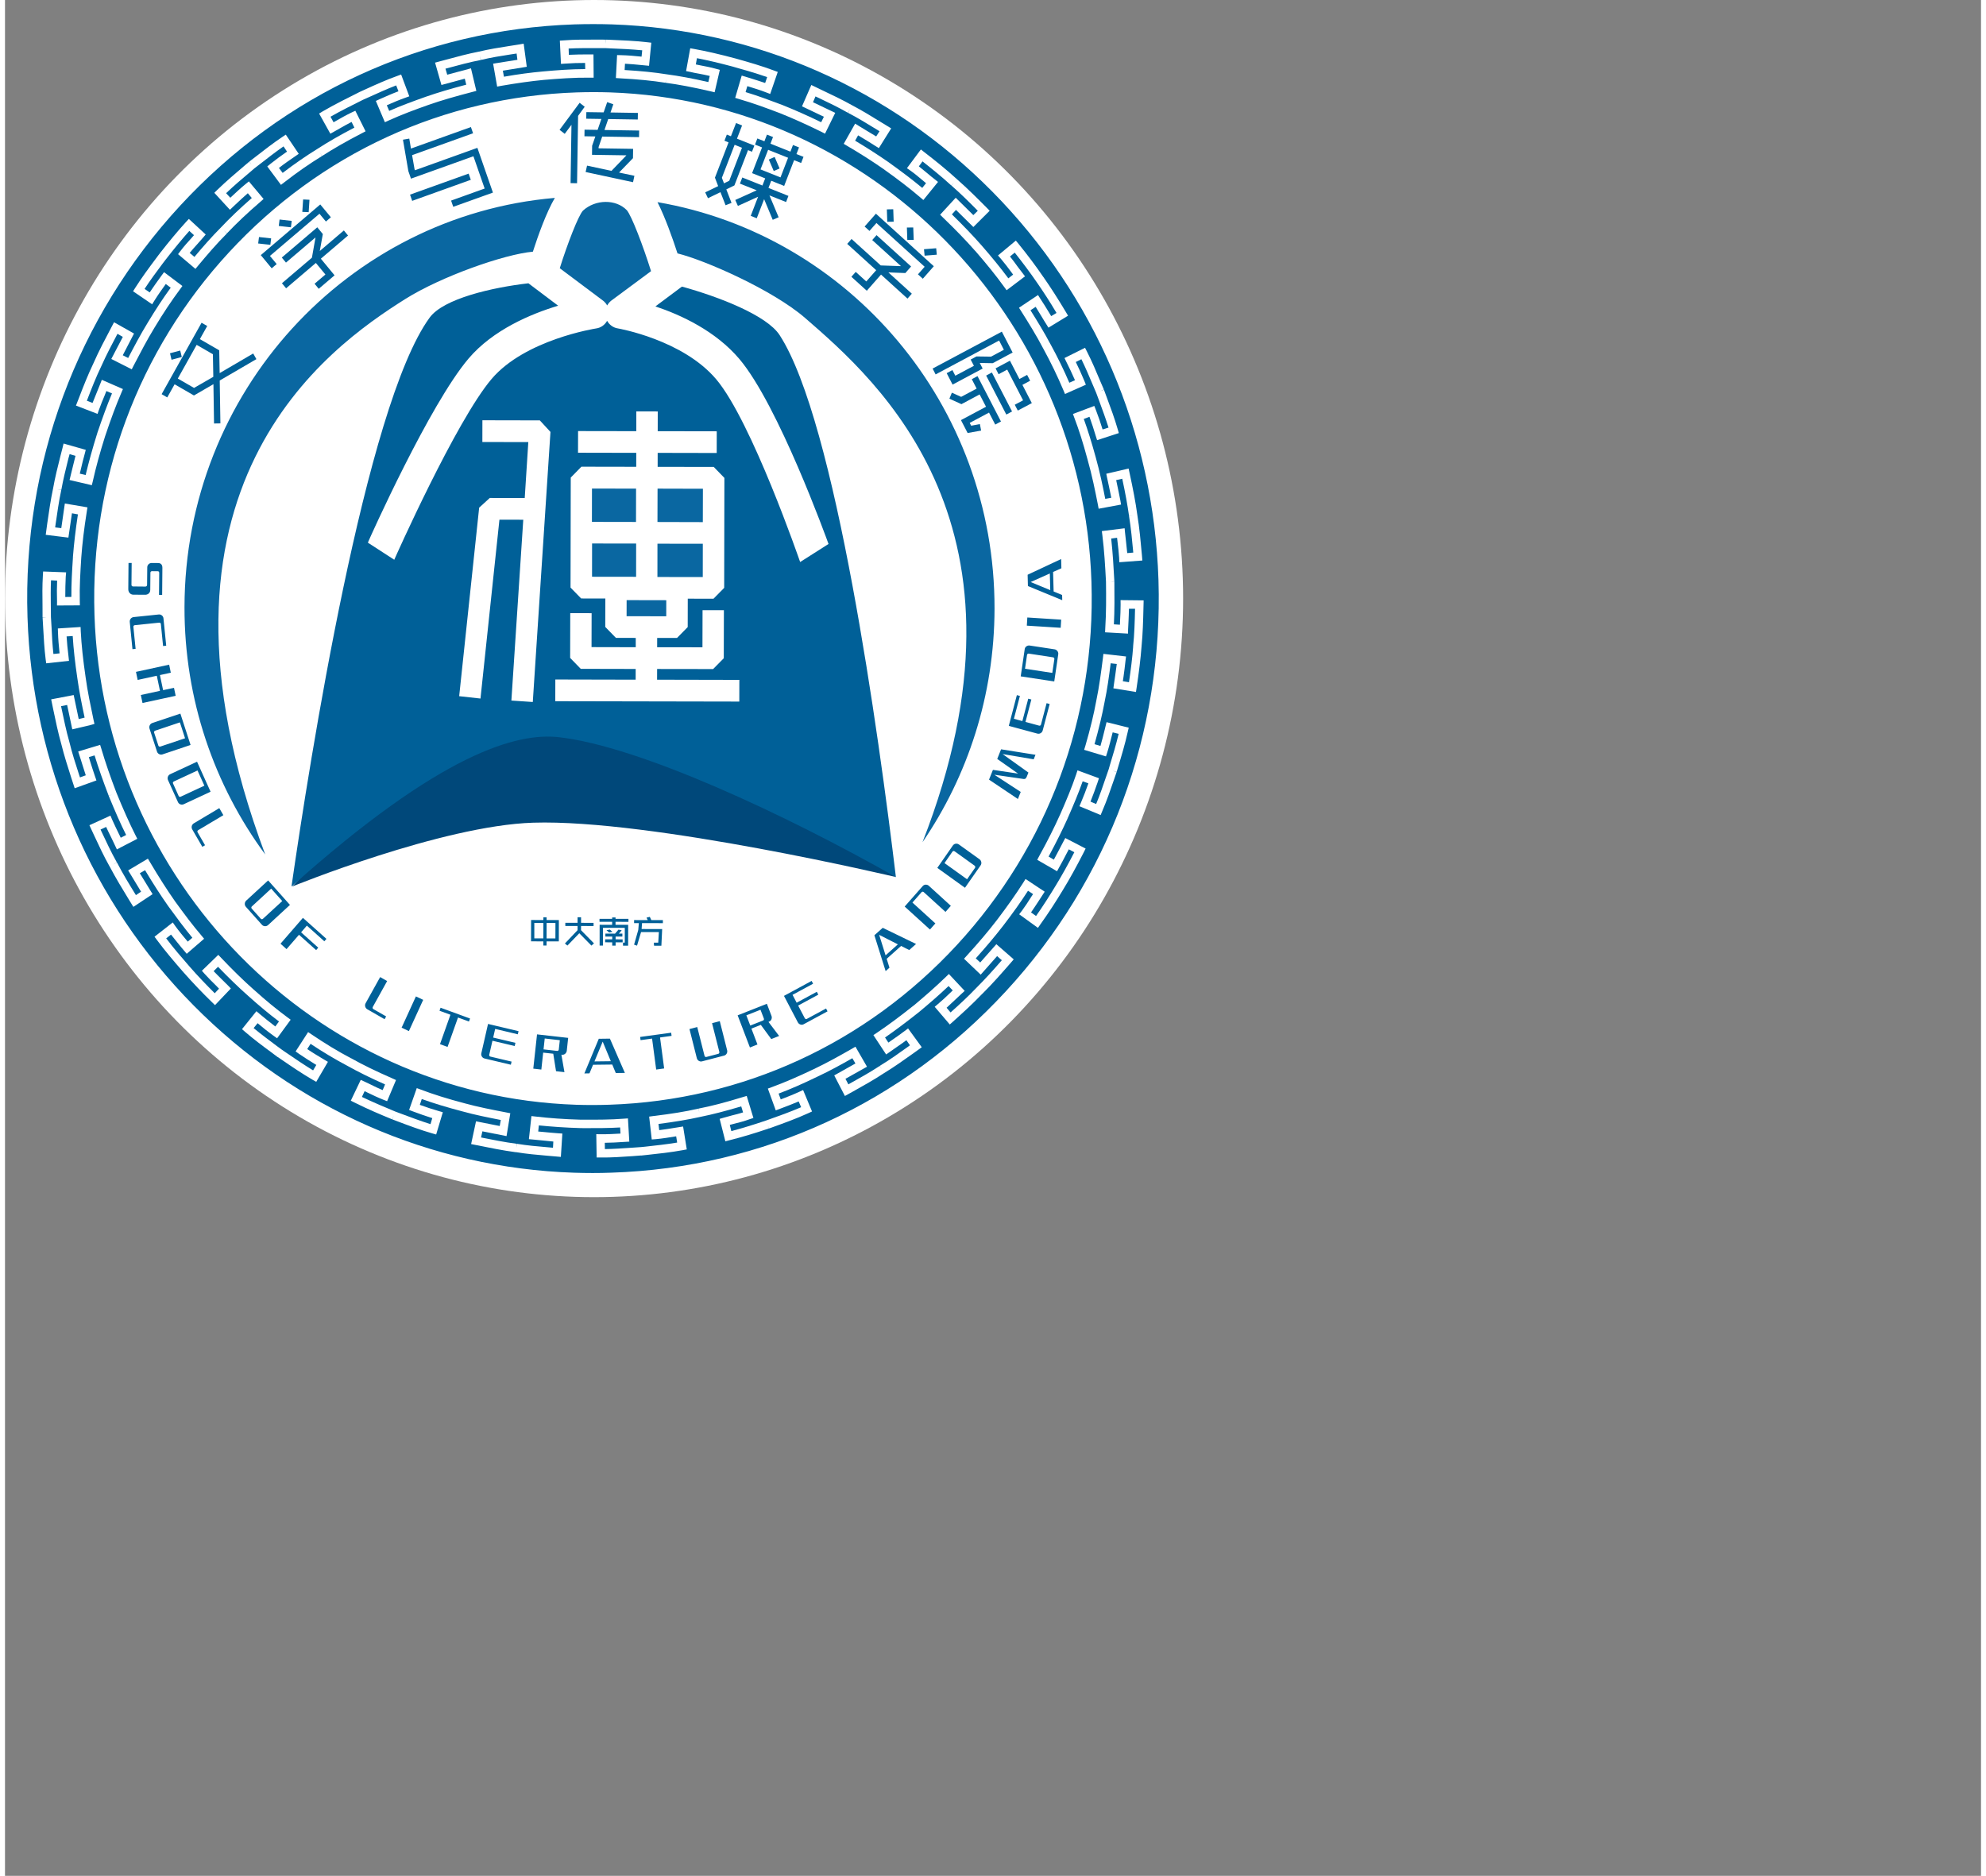 <svg xmlns="http://www.w3.org/2000/svg" height="188px" width="199px" viewBox="0 0 198 188">
  <rect x="0" y="0" width="198" height="188" fill="#808080" stroke="none"/>
  <g transform="translate(-215.215 -275.679)">
    <ellipse ry="59.99" rx="59.025" cy="335.669" cx="274.24" fill="#fff"/>
    <path d="M236.162 318.122l-.061-3.941-1.951 1.133-1.939-1.121-.736 1.316-.564-.326 4.002-7.158.566.326-.736 1.316 1.939 1.121.043 2.285 3.361-1.967.32.566-3.674 2.143.068 4.297zm-3.232-6.663l-1.027.275-.154-.65 1.023-.273zm3.117-.279l-1.627-.939-1.889 3.377 1.627.939 1.93-1.111zm5.756-10.965l-1.219-.135.082-.645 1.219.135zm.136 2.354l-1.092-1.322 5.959-5.078 1.063 1.285-.498.426-.645-.781-4.963 4.229.676.816zm1.926-4.111l-1.217-.133.08-.646 1.219.137zm-.914 3.033l3.555-3.031.557.676-.305 1.699 2.414-2.061.416.51-2.723 2.322 1.373 1.666-1.586 1.352-.416-.508 1.086-.926-.957-1.158-2.982 2.541-.418-.508 3.004-2.559.361-2.033-2.961 2.523zm2.055-4.578l.082-1.244.637.031-.08 1.242zm10.719-7.344l.168 1 6.008-2.156.217.623-6.111 2.193.246 1.4.039.113 6.258-2.246 1.557 4.484-3.975 1.426-.217-.623 3.363-1.209-1.125-3.234-6.258 2.244-.264-.762-.539-3.143zm.076 5.617l5.873-2.107.217.621-5.875 2.109zm17.502-8.807l-.662.91-.104 6.754-.65-.012.09-5.846-.674.908-.518-.402 2.01-2.711zm2.867-.246l-.283.818 2.746.045-.012.66-2.961-.047-.377 1.098 3.475.055-.01.66-3.691-.057-.361 1.049-.002.129 3.459.053-.014.936-1.395 1.439 1.539.326-.137.641-4.752-1.021.145-.639 2.449.523 1.496-1.555-3.449-.053.012-.908.322-.932-1.092-.018.01-.66 1.309.02.377-1.096-1.516-.023.01-.66 1.734.025.357-1.029zm12.902 2.119l-.51 1.324 1.74.693-.238.617-.396-.16-1.365 3.537-.811.396.523 1.354-.596.236-.512-1.311-1.252.605-.279-.586 1.299-.625-.322-.848 1.365-3.535-.41-.166.236-.615.41.166.514-1.324zm-1.285 5.541l1.275-3.307-.736-.295-1.279 3.307.213.555zm2.152 3.52l.736-1.914-2.02.918-.266-.596 2.15-.971-1.684-.668.238-.615 2.018.805.277-.717-1.313-.523.998-2.58-.705-.283.234-.613.707.281.256-.666.607.24-.256.666 2 .799.256-.666.604.242-.256.666.707.279-.238.617-.705-.281-.996 2.58-1.297-.518-.275.717 2 .801-.236.613-1.666-.664.92 2.191-.592.256-.863-2.068-.738 1.912zm2.983-3.857l.76-1.967-2-.797-.762 1.965zm-.676-.635l-.494-1.154.584-.26.494 1.156zm10.299 6.422l3.463 3.143-.576.658-1.701-.066 2.35 2.135-.434.492-2.652-2.408-1.426 1.621-1.543-1.4.434-.49 1.057.959.994-1.129-2.904-2.637.434-.492 2.926 2.652 2.029.072-2.883-2.617zm-1.195-.862l1.133-1.287 5.801 5.266-1.102 1.254-.486-.441.67-.76-4.832-4.385-.697.793zm2.271-.474l-.043-1.246.641-.012.043 1.248zm2.008 1.82l-.043-1.244.637-.01.047 1.244zm1.67.928l1.223-.098.061.646-1.221.098zm.865 11.961l6.936-3.701 1.082 2.096-1.998 1.066-1.295-.023.289.561-3.012 1.609-.592-1.146.574-.309.291.563 1.863-.994-.326-.625.586-.313 1.457.021 1.285-.686-.477-.928-6.363 3.395zm6.275 5.615l-.623-1.203-1.934 1.033.146.283.873-.162.123.65-1.352.242-.668-1.291 2.51-1.34-.639-1.234-1.822.975-1.209-.549.25-.6.93.418 1.551-.828-.486-.943.574-.307 2.35 4.547zm1.11-1.006l-2.02-3.908.576-.307 2.02 3.906zm-1.076-4.629l1.441-.768.947 1.836.773-.414.303.586-.775.414.943 1.828-1.406.748-.303-.584.832-.443-1.588-3.078-.865.461zm-86.418 22.68c-.061-.002-.121-.016-.18-.041-.057-.025-.107-.061-.154-.107-.047-.045-.082-.104-.109-.17-.027-.064-.043-.141-.043-.225l.023-2.637.316.002-.02 2.203c0 .039.014.078.047.105.027.031.064.047.105.047l1.238.012c.047.002.088-.016.123-.045.033-.033.049-.078.051-.135l.018-1.748c0-.121.045-.227.131-.311.086-.084.193-.127.314-.125l.652.006c.133.002.236.043.309.125.076.084.111.207.109.369l-.023 2.7-.314-.004.02-2.192c0-.051-.01-.09-.031-.123-.02-.035-.057-.053-.111-.053l-.586-.006c-.045 0-.08.016-.109.043-.029.029-.045.064-.045.109l-.016 1.727c0 .086-.018.158-.047.217-.031.063-.072.112-.121.153-.051.039-.105.068-.164.086-.059.02-.121.027-.18.027zm3.314 5.116l-.314.031-.221-2.207c-.004-.045-.023-.078-.053-.104-.033-.027-.072-.037-.115-.031l-2.447.252c-.041.004-.076.023-.104.055-.028.032-.039.07-.035.113l.223 2.205-.316.033-.271-2.734c-.008-.061 0-.119.018-.174.018-.059.043-.107.078-.148.037-.043.078-.078.129-.107.049-.029.105-.047.166-.053l2.51-.26c.121-.014.229.02.32.096.096.078.146.176.158.297zm-2.375 5.74l-.168-.801 1.918-.416-.318-1.512-1.918.416-.168-.805 3.324-.723.166.807-1.09.236.318 1.512 1.09-.234.17.801zm.701 2.564c-.018-.057-.023-.115-.018-.174.006-.061.021-.111.047-.162.025-.049.057-.094.102-.133.043-.039.092-.068.15-.088l2.813-.943 1.021 3.143-2.814.945c-.057.018-.113.025-.172.021-.057-.008-.109-.021-.158-.047-.049-.023-.094-.057-.131-.098-.039-.043-.068-.094-.086-.15zm.563.213c-.037.012-.066.035-.088.074-.02.035-.023.076-.012.117l.426 1.305c.014.039.037.068.076.086.039.02.078.023.117.01l2.48-.832-.516-1.594zm1.289 4.947c-.023-.055-.037-.113-.037-.172 0-.059.01-.115.029-.166.019-.051.047-.1.086-.145.039-.043.084-.076.143-.104l2.689-1.254 1.357 3.01-2.691 1.254c-.055.025-.111.037-.17.039-.057.002-.111-.008-.162-.027-.051-.018-.1-.047-.143-.082-.041-.039-.078-.086-.1-.139zm.582.145c-.037.018-.063.045-.08.086-.014.039-.014.078.004.115l.564 1.252c.016.037.043.063.084.076.041.016.08.014.115-.004l2.377-1.107-.688-1.523zm2.439 4.881c-.035.021-.059.051-.07.092-.011.041-.008.08.016.117l.746 1.297-.271.16-1.014-1.752c-.027-.051-.049-.107-.053-.164-.006-.063-.004-.115.01-.172.016-.051.039-.102.074-.148.033-.049.076-.088.129-.119l2.553-1.523.408.705zm4.786 7.678c-.041-.045-.07-.096-.088-.15-.02-.057-.025-.113-.021-.168.002-.057.016-.109.039-.162.023-.055.059-.104.104-.145l2.195-2.02 2.186 2.453-2.191 2.021c-.047.039-.098.07-.152.09-.053.018-.107.025-.162.023-.057-.002-.109-.014-.16-.037-.053-.021-.098-.055-.141-.102zm.597-.038c-.031.027-.049.061-.053.105-.004.041.01.076.039.109l.91 1.02c.025.029.061.045.104.047.043.002.078-.012.107-.039l1.939-1.783-1.111-1.244zm2.871 3.735l2.246-2.59 2.357 2.107-.211.24-1.75-1.568-.58.67 1.719 1.537-.211.246-1.717-1.537-1.248 1.438zm9.246 6.34c-.021.035-.025.076-.016.115.008.041.033.072.068.096l1.287.736-.156.279-1.738-.998c-.053-.031-.096-.068-.131-.117-.033-.047-.057-.098-.072-.15-.014-.055-.018-.109-.014-.168.006-.059.025-.113.055-.17l1.455-2.619.701.4zm3.618 2.42l-.729-.346 1.432-3.131.73.344zm3.117 1.306l1.045-2.947-1.094-.4.107-.303 2.953 1.082-.109.301-1.098-.402-1.047 2.949zm4.463 1.438c-.057-.012-.111-.037-.156-.074-.047-.033-.084-.076-.111-.125-.029-.047-.049-.098-.061-.154-.01-.061-.008-.117.008-.178l.67-2.932 3.057.725-.072.313-2.27-.539-.199.867 2.229.527-.074.32-2.229-.529-.32 1.402c-.01.041-.004.08.016.115.021.037.053.061.094.07l2.127.504-.072.313zm8.379-2.065l-.139 1.293c-.01.063-.025.117-.057.168-.027.051-.064.096-.107.133-.041.035-.088.064-.143.08-.053.016-.109.02-.168.014l-.064-.006.305 1.752-.842-.094-.279-1.752-1.01-.111-.184 1.697-.807-.092.375-3.434zm-1.104 1.305c.039.004.076-.006.109-.029.033-.025.051-.061.055-.105l.104-.939-1.512-.172-.119 1.092zm2.729 2.258l1.443-3.473 1.115-.016 1.5 3.436-.91.012-.355-.85-1.924.023-.357.859zm1.011-1.205l1.639-.02-.814-1.963zm6.184.816l-.412-3.105-1.152.158-.043-.32 3.107-.426.043.316-1.156.162.412 3.104zm4.598-.822c-.055.018-.115.02-.17.01-.059-.012-.109-.031-.158-.059-.045-.029-.086-.066-.123-.113-.035-.047-.059-.1-.076-.16l-.736-2.914.779-.203.73 2.885c.01.039.033.072.068.096.033.021.072.027.115.018l1.193-.313c.039-.01.068-.033.09-.072.021-.037.027-.074.018-.117l-.73-2.883.775-.203.736 2.916c.016.059.018.119.01.176-.01.059-.027.111-.055.158-.027.049-.064.092-.107.127s-.094.063-.152.076zm6.494-5.768l.463 1.213c.021.059.031.119.029.176-.004.059-.016.113-.035.166-.021.051-.051.1-.092.139-.039.039-.088.07-.143.092l-.063.027 1.068 1.41-.787.311-1.045-1.422-.945.373.607 1.592-.756.301-1.23-3.223zm-.387 1.676c.039-.014.064-.041.084-.078.016-.035.018-.074.002-.117l-.338-.883-1.418.559.393 1.023zm4.078.371c-.053.029-.107.045-.164.051-.061.004-.113-.004-.166-.021-.051-.016-.102-.043-.146-.08-.047-.035-.084-.08-.111-.135l-1.391-2.656 2.771-1.5.145.283-2.057 1.113.412.789 2.02-1.094.15.287-2.02 1.094.666 1.27c.02.037.047.063.088.076.039.016.078.012.115-.01l1.928-1.043.146.285zm8.209-5.322l-1.127-3.594.836-.746 3.338 1.619-.684.609-.813-.412-1.445 1.291.279.889zm-.006-1.582l1.232-1.1-1.875-.955zm1.914-4.889l1.807-2.053c.043-.045.086-.08.137-.104.051-.024.104-.037.16-.039.057 0 .111.01.166.025.055.02.104.047.152.092l2.203 2.006-.535.609-2.184-1.986c-.033-.029-.07-.043-.111-.041-.043.004-.076.021-.104.051l-.914 1.039 2.297 2.09-.541.613zm4.83-6.125c.037-.049.078-.088.127-.117.045-.031.098-.051.152-.057.057-.008.111-.006.168.006.057.01.109.035.158.072l2.061 1.479c.051.037.09.08.119.129.031.051.051.104.061.158.01.054.01.109 0 .168-.01.055-.035.107-.07.16l-1.564 2.244-2.773-1.992zm2.219 2.244c.021-.035.031-.072.021-.113-.008-.043-.029-.078-.061-.102l-2.01-1.443c-.037-.027-.074-.035-.115-.027-.041.008-.074.029-.098.061l-.797 1.148 2.26 1.623zm4.313-9.445l-2.088-1.467.385-.967 3.447.549-.18.453-3.115-.525 2.588 1.852-.164.408c-.029.074-.068.137-.115.184-.051.047-.113.066-.193.055l-2.941-.428 2.641 1.723-.283.709-2.893-1.941.391-.979zm2.466-4.316c-.016.057-.043.109-.078.154-.037.045-.078.084-.127.109-.047.029-.1.047-.156.057-.059.008-.113.004-.174-.012l-2.861-.775.809-3.082.305.084-.602 2.289.848.229.59-2.244.311.082-.59 2.246 1.369.373c.039.01.078.006.117-.014.035-.02.059-.051.068-.092l.563-2.145.307.082zm-1.802-8.153c.008-.061.027-.115.057-.164.029-.047.068-.086.113-.119.047-.033.098-.057.152-.072.054-.015.113-.02.174-.01l2.496.379c.061.01.115.029.162.063.049.029.09.068.125.111.031.045.055.094.072.15.016.055.02.113.01.176l-.4 2.721-3.361-.51zm2.972.989c.004-.041-.006-.078-.031-.113-.023-.033-.059-.055-.1-.059l-2.434-.373c-.045-.004-.082.004-.115.029-.031.027-.053.059-.059.1l-.201 1.389 2.734.416zm.684-3.948l-.051.816-3.393-.215.051-.818zm.105-1.951l-3.439-1.417-.029-1.133 3.359-1.574.023.926-.832.371.055 1.955.85.35zm-1.201-1.008l-.043-1.668-1.92.857z" fill="#006098"/>
    <path d="M330.795 333.797c-.473-14.711-6.387-28.529-16.648-38.912-10.211-10.332-23.75-16.281-38.113-16.762-1.244-.039-2.502-.039-3.75 0-15.127.506-29.164 6.955-39.523 18.174-10.352 11.229-15.785 25.869-15.291 41.237.473 14.713 6.381 28.531 16.646 38.912 10.213 10.332 23.748 16.287 38.117 16.764 1.236.041 2.498.045 3.74-.004 15.139-.492 29.17-6.953 39.521-18.168 10.361-11.221 15.785-25.869 15.301-41.241m-1.506 2.854c-.029 1.246-.064 2.531-.188 3.801-.098 1.258-.26 2.607-.496 4.154l-.066.424-2.262-.367.055-.408c.043-.297.086-.59.129-.887.055-.373.109-.766.156-1.146l-.611-.068c-.164 1.291-.34 2.605-.617 3.91-.234 1.262-.557 2.609-1.002 4.199l.594.176c.158-.533.289-1.078.422-1.613l.189-.771 2.223.553-.096.41c-.27 1.234-.645 2.465-1.002 3.648l-.111.377-.432-.137.426.156-.256.74c-.359 1.047-.732 2.133-1.186 3.182l-.156.379-2.127-.883.17-.404c.26-.611.506-1.25.727-1.887l-.572-.207c-.418 1.186-.904 2.352-1.502 3.701l-.402-.186.402.191c-.523 1.166-1.135 2.391-1.912 3.84l.527.305c.186-.34.365-.684.543-1.021.129-.262.27-.523.408-.781l.195-.363 2.037 1.057-.191.385c-.756 1.477-1.414 2.666-2.066 3.732-.721 1.203-1.484 2.375-2.283 3.488l-.238.34-1.881-1.359.268-.346c.332-.447.643-.924.934-1.391.068-.092.131-.186.189-.287l-.506-.334c-.699 1.088-1.512 2.232-2.479 3.492l-.49-.385.49.385c-.795 1.029-1.672 2.074-2.754 3.283l.445.414 1.617-1.834 1.74 1.52-.281.328c-.842.965-1.828 2.102-2.881 3.141v-.006c-.947.992-1.951 1.906-2.928 2.783l-.316.281-1.512-1.773.33-.279c.398-.332.783-.695 1.152-1.051.107-.105.215-.205.326-.311l-.416-.439c-.977.926-1.998 1.805-2.977 2.619-1.266 1.004-2.355 1.818-3.391 2.539l.334.508c.123-.084.238-.168.363-.252.422-.295.863-.596 1.273-.91l.338-.256 1.373 1.887-.844.607c-.943.668-1.916 1.369-2.93 1.982-1 .664-2.063 1.252-3.086 1.828l-.842.467-1.07-2.063 2.125-1.195-.309-.527c-1.063.605-2.268 1.273-3.502 1.848-1.455.707-2.705 1.252-3.887 1.697l.213.584c.615-.238 1.244-.479 1.85-.76l.391-.18.895 2.148-.371.17c-1.244.572-2.549 1.033-3.807 1.488l-.146.047-.115-.342.107.344c-1.482.502-2.744.879-3.953 1.178l-.4.105-.57-2.25.393-.113c.281-.082.566-.154.85-.234.365-.09.734-.184 1.102-.299l-.184-.604c-1.605.477-2.891.807-4.102 1.053-1.24.279-2.582.5-4.188.707l.072.621c.541-.066 1.074-.152 1.604-.24l.789-.125.369 2.295-.4.076c-1.211.223-2.449.355-3.65.484l-.539.057v-.008c-.295.027-.584.047-.875.068-1.033.07-2.1.148-3.158.135l-.41-.004-.037-2.334.439.008c.654.006 1.332-.029 1.988-.068l-.037-.613c-1.189.072-2.389.068-3.555.068l-.359-.004v.002c-1.553-.043-2.945-.145-4.23-.273l-.064.613c.143.014.287.025.436.039.523.049 1.043.102 1.559.139l.424.027-.15 2.34-.434-.039c-.318-.029-.629-.059-.951-.082-1.023-.092-2.084-.178-3.131-.359v.01c-1.305-.174-2.6-.438-3.859-.693l-.617-.123.49-2.281 2.375.471.109-.605c-1.279-.25-2.582-.508-3.865-.865-1.557-.41-2.859-.803-4.055-1.236l-.195.586c.662.238 1.283.449 1.895.621l.41.119-.668 2.23-.396-.113c-1.189-.34-2.357-.781-3.49-1.209l-.502-.191.143-.4-.158.395c-1.15-.471-2.484-1.033-3.773-1.682l-.377-.186.996-2.086.371.168c.229.109.445.213.668.318.377.184.766.379 1.158.537l.242-.57c-1.455-.643-2.672-1.246-3.809-1.881-1.195-.633-2.4-1.35-3.656-2.186l-.336.523c.566.385 1.148.729 1.707 1.064l.367.217-1.17 2.002-.365-.205c-1.076-.631-2.107-1.328-3.113-2.021l-.365-.25-.012.006-.592-.447c-.893-.656-1.818-1.342-2.678-2.088l-.314-.271 1.445-1.801.324.277c.48.393 1.014.84 1.57 1.254l.367-.502c-.988-.746-1.992-1.58-3.053-2.535-.961-.848-1.959-1.813-3.053-2.945l-.443.436c.27.273.535.551.809.814.209.205.422.414.627.619l.291.303-1.588 1.67-.301-.293c-.959-.93-1.926-1.943-2.865-3.006l.365-.338-.371.332c-.918-1.053-1.816-2.104-2.641-3.217l-.248-.334 1.828-1.43.248.354c.389.541.824 1.057 1.25 1.564l.002.006.463-.391c-.797-.961-1.545-1.973-2.416-3.168l.393-.283-.393.283c-.754-1.07-1.512-2.25-2.324-3.602l-.525.305 1.281 2.094-1.926 1.277-.424-.686c-.664-1.088-1.346-2.205-1.949-3.355h-.004c-.586-1.037-1.092-2.127-1.58-3.174l-.449-.969 2.111-.961.164.395c.207.473.449.955.672 1.422.068.135.131.271.195.4l.539-.277c-.561-1.115-1.096-2.346-1.744-3.916l.42-.18-.422.168c-.564-1.465-1.029-2.799-1.416-4.047l-.574.17c.051.145.092.285.131.432.16.504.316 1.01.49 1.508l.139.398-2.18.783-.352-1.08c-.346-1.078-.703-2.193-.984-3.328l.002.008c-.334-1.188-.584-2.389-.828-3.564l-.193-.945 2.256-.432.504 2.406.592-.143c-.273-1.285-.541-2.588-.723-3.906-.242-1.635-.395-3.002-.471-4.271l-.613.039c.039.613.096 1.262.193 2.016l.047.43-2.283.25-.057-.412c-.131-1.045-.188-2.104-.244-3.123-.02-.355-.037-.703-.061-1.049l.426-.027-.43.002c0-.379.002-.758-.004-1.133-.016-.994-.027-2.028.035-3.053l.027-.408 2.303.086-.039.438c-.027.645-.051 1.309-.045 2.032l.611-.008c-.01-1.303.068-2.62.152-3.891l.002-.105.377.023-.377-.027c.102-1.307.264-2.705.502-4.273l-.598-.109-.357 2.439-2.271-.281.148-1.102c.168-1.17.34-2.369.59-3.549.195-1.1.471-2.197.738-3.256.078-.273.145-.543.211-.818l.102-.422 2.223.633-.107.412c-.143.506-.266 1.021-.387 1.539-.039.143-.072.291-.105.432l.586.139c.307-1.273.68-2.637 1.15-4.139l.439.145-.439-.156c.543-1.607 1.008-2.871 1.492-4.029l-.563-.238c-.051.137-.115.281-.164.418-.201.48-.408.977-.58 1.465l-.143.406-2.162-.832.318-.811c.434-1.141.896-2.303 1.436-3.432.539-1.229 1.174-2.424 1.787-3.584l.277-.523 2 1.129-1.127 2.178.541.273c.621-1.189 1.238-2.359 1.932-3.492.807-1.342 1.57-2.51 2.332-3.551l-.494-.373c-.398.557-.787 1.098-1.139 1.666l-.229.369-1.91-1.305.223-.354c.646-1.021 1.375-2.002 2.086-2.953l.326-.436.314.242-.309-.25c.996-1.275 1.838-2.287 2.664-3.195l.285-.305 1.688 1.561-.264.313c-.193.227-.385.441-.582.66-.256.283-.516.57-.758.871l.475.402c.811-.971 1.693-1.984 2.656-2.951.9-.955 1.912-1.92 3.092-2.951l-.398-.479c-.412.354-.814.734-1.207 1.102l-.588.555-1.561-1.699.297-.295c.891-.863 1.842-1.674 2.764-2.457l.424-.359.248.301-.236-.314.615-.473c.867-.68 1.766-1.373 2.701-2.002l.348-.23 1.297 1.922-.35.242c-.535.367-1.098.75-1.635 1.174l.373.496c1.191-.91 2.346-1.705 3.496-2.416 1.074-.695 2.291-1.395 3.691-2.123l-.281-.568c-.381.189-.758.408-1.125.615-.207.121-.424.242-.641.363l-.361.201-1.125-2.02.361-.221c1.188-.688 2.414-1.303 3.67-1.928l.029-.016c.021-.004.039-.014.049-.021l.566-.258c1.02-.463 2.078-.943 3.16-1.328l.383-.141.816 2.186-.406.146c-.637.225-1.262.49-1.846.75l.24.566c1.215-.539 2.467-.99 3.656-1.414 1.207-.422 2.51-.805 4.064-1.215l-.145-.6-2.34.631-.639-2.24 1.1-.295c1.076-.293 2.184-.592 3.297-.809 1.012-.242 2.049-.408 3.055-.564.338-.053.666-.105 1.01-.158l.416-.074.311 2.316-2.396.391.107.605c1.438-.254 2.721-.42 3.914-.527l.027.342-.027-.342c1.344-.121 2.781-.234 4.232-.238l-.012-.615c-.635-.002-1.314.016-1.986.066l-.432.029-.113-2.33.402-.027c1.104-.088 2.219-.078 3.303-.076.305 0 .613.002.916.002v.42l.02-.42.398.016c1.215.049 2.471.102 3.713.244l.412.047-.227 2.314-.799-.076c-.525-.053-1.068-.105-1.611-.131l-.035.631c1.621.098 2.973.23 4.225.432 1.232.164 2.527.402 4.162.775l.143-.613c-.367-.09-.748-.164-1.109-.232-.297-.053-.584-.105-.861-.176l-.402-.078.416-2.287.412.072c1.221.221 2.488.514 4.121.949 1.377.385 2.625.748 3.846 1.205l.391.145-.758 2.207-.402-.154c-.592-.234-1.227-.42-1.832-.613l-.059-.014-.172.594c1.252.375 2.477.836 3.717 1.305 1.277.514 2.57 1.088 3.857 1.717l.271-.551-2.191-1.045.932-2.137.385.184c.24.119.49.234.734.354.969.457 1.986.945 2.951 1.484 1.025.539 2.021 1.15 2.988 1.75l.945.576-1.236 1.979-.355-.221c-.439-.291-.898-.561-1.348-.834-.125-.072-.248-.15-.377-.225l-.299.535c1.148.684 2.264 1.4 3.338 2.146l-.252.365.252-.365c1.309.939 2.4 1.762 3.389 2.586l.381-.475c-.111-.092-.23-.188-.344-.287-.391-.326-.795-.672-1.213-.965l-.357-.25 1.396-1.875.33.258c1.07.826 2.201 1.73 3.268 2.707 1.084.951 2.148 2.016 2.996 2.871l.299.305-1.635 1.631-1.74-1.717-.412.449c1.156 1.133 2.1 2.117 2.955 3.088l-.293.264.293-.264c1.063 1.215 1.926 2.279 2.703 3.322l.479-.373c-.066-.088-.133-.18-.197-.268-.332-.447-.672-.9-1.031-1.32l-.289-.33 1.789-1.492.268.326c.936 1.154 1.75 2.244 2.492 3.33h.004c.725 1.037 1.459 2.184 2.254 3.51l.215.363-1.965 1.199-.219-.354c-.162-.248-.309-.498-.463-.754-.195-.328-.4-.662-.6-.98l-.52.344c.652 1.035 1.377 2.211 2.006 3.404h.004c.695 1.271 1.328 2.564 1.883 3.859l.568-.252c-.299-.688-.607-1.326-.861-1.832l-.191-.391 2.059-1.027.188.369c.504.992.941 2.021 1.355 3.02.117.268.232.527.346.797l-.373.164.381-.141c.096.262.191.523.291.791.383 1.021.771 2.076 1.082 3.15l.117.398-2.18.709-.131-.414c-.186-.617-.395-1.277-.631-1.928l-.572.215c.395 1.092.768 2.285 1.191 3.818.406 1.453.713 2.91.961 4.193l.605-.113c-.074-.381-.158-.762-.232-1.131-.066-.287-.127-.584-.188-.869l-.082-.404 2.238-.523.09.418c.355 1.641.615 2.982.781 4.219.221 1.342.34 2.713.461 4.033l.045.547-2.311.174-.016-.439c-.033-.518-.094-1.053-.156-1.566-.016-.145-.033-.299-.051-.447l-.59.076c.16 1.418.238 2.842.318 4.285l-.404.021.404-.006c.014 1.454.027 2.879-.047 4.299l.604.039c.01-.154.016-.307.018-.453.025-.518.055-1.055.051-1.576l-.006-.436 2.314.025z" fill="#006098"/>
    <path d="M300.074 380.788l.359-.207 1.156 2.006-2.158 1.211.293.559.094-.055c1.014-.563 2.064-1.148 3.051-1.795l.217.342-.209-.352c.994-.598 1.951-1.287 2.879-1.953l.137-.104-.357-.51c-.324.246-.65.465-.971.689-.234.164-.469.33-.707.496l-.35.244-1.277-1.941.354-.236c1.131-.762 2.309-1.635 3.701-2.746l.006.002c1.053-.885 2.16-1.84 3.201-2.854l.301-.291 1.586 1.695-.324.293c-.209.191-.418.393-.625.588-.281.266-.568.541-.865.809l.398.469c.875-.779 1.752-1.59 2.584-2.463.91-.904 1.787-1.887 2.551-2.768l-.471-.416-1.645 1.861-1.672-1.596.279-.309c1.201-1.32 2.152-2.443 2.992-3.535 1.053-1.385 1.928-2.623 2.666-3.783l.227-.365 1.92 1.273-.234.361c-.141.207-.279.43-.414.637-.234.35-.467.719-.721 1.078l.502.361c.693-.988 1.357-2.029 1.994-3.084l.383.234-.383-.234c.586-.969 1.18-2.023 1.842-3.307l-.553-.293c-.076.137-.145.271-.215.406-.24.467-.492.947-.76 1.418l-.205.373-1.984-1.146.195-.369c.873-1.586 1.531-2.902 2.088-4.148l.004-.002c.65-1.486 1.178-2.74 1.611-4.029l.135-.416 2.152.789-.129.396c-.223.656-.465 1.305-.719 1.947l.566.24c.377-.896.689-1.836 1.002-2.746l.256-.738.105-.367c.314-1.033.637-2.107.893-3.182l-.6-.148c-.166.66-.336 1.35-.545 2.02l-.127.389-2.188-.658.123-.398c.504-1.742.85-3.18 1.094-4.516.299-1.43.484-2.881.666-4.287l.049-.416 2.268.26-.053.422c-.051.543-.131 1.08-.199 1.602-.029.158-.049.309-.07.457l.615.1c.197-1.314.34-2.492.42-3.572l-.006-.002c.133-1.254.166-2.541.195-3.787h-.611c-.004.395-.027.799-.041 1.189-.018.287-.027.574-.043.861l-.012.439-2.295-.131.018-.426c.098-1.529.092-3.076.072-4.647-.084-1.576-.17-3.115-.363-4.65l-.053-.42 2.283-.283.041.434c.025.289.066.578.096.865.043.385.088.789.125 1.188l.605-.051c-.113-1.209-.227-2.451-.424-3.656l.416-.072-.416.061c-.156-1.107-.371-2.299-.682-3.734l-.607.139c.033.152.063.307.096.461.107.512.221 1.037.322 1.576l.07.414-2.246.416-.076-.412c-.268-1.359-.588-2.955-1.039-4.535l.521-.148-.521.148c-.457-1.697-.865-2.975-1.311-4.143l-.15-.406 2.141-.807.152.387c.26.67.484 1.332.678 1.971l.596-.189c-.289-.91-.621-1.813-.943-2.691-.104-.266-.197-.525-.291-.783-.113-.268-.227-.525-.336-.793-.361-.854-.738-1.746-1.15-2.584l-.561.279c.268.541.572 1.207.857 1.889l.152.387-2.09.93-.166-.395c-.586-1.387-1.26-2.781-2.008-4.15-.691-1.324-1.502-2.623-2.207-3.738l-.229-.361 1.906-1.273.223.355c.303.449.584.91.861 1.367.078.129.154.258.236.391l.533-.318c-.672-1.135-1.314-2.119-1.936-3.016-.682-.994-1.422-1.984-2.25-3.031l-.477.389c.275.34.537.691.783 1.039.156.193.303.396.461.602l.262.348-1.842 1.393-.254-.346c-.814-1.129-1.738-2.27-2.895-3.604l-.002.008c-.914-1.041-1.932-2.096-3.215-3.332l-.297-.295 1.563-1.701 1.764 1.742.447-.436c-.939-.949-1.758-1.758-2.645-2.533l.264-.314-.279.309c-.93-.859-1.93-1.658-2.879-2.412l-.367.498c.309.242.615.506.916.748.219.182.43.367.666.543l.34.27-1.471 1.813-.324-.277c-1.057-.906-2.223-1.797-3.656-2.818h.004c-1.164-.809-2.389-1.592-3.633-2.316l-.369-.221 1.143-2.023.369.229c.242.154.492.301.74.451.334.199.674.398 1 .602l.334-.518-.217-.137c-.949-.58-1.93-1.189-2.926-1.705l.189-.385-.211.377c-.941-.539-1.938-1.02-2.904-1.479-.125-.051-.232-.104-.346-.162l-.252.582 2.229 1.064-1.023 2.086-.369-.188c-1.395-.688-2.789-1.322-4.162-1.871-1.363-.516-2.697-1.012-4.066-1.404l-.404-.123.654-2.234.863.262c.484.154.99.309 1.486.479l.201-.588c-1.104-.387-2.24-.715-3.492-1.066-1.377-.367-2.492-.627-3.545-.832l-.111.627c.146.025.289.061.439.09.512.1 1.049.197 1.574.346l.391.109-.52 2.244-.408-.096c-1.803-.416-3.195-.682-4.5-.854l.045-.381-.055.381c-1.33-.213-2.777-.352-4.559-.447l-.418-.027.121-2.303.4.01c.691.016 1.383.078 2.053.148l.064-.637c-1.082-.102-2.186-.154-3.254-.195l-.377-.02c-.309.002-.615 0-.928-.002-.928 0-1.881-.008-2.814.041l.023.629c.711-.035 1.398-.041 2.051-.039h.416l.018 2.33-.428-.002c-1.553-.016-3.121.104-4.578.227-1.275.121-2.664.318-4.254.592l-.41.078-.404-2.301 2.434-.385-.08-.629c-.203.033-.406.061-.596.09-.982.152-2.01.314-2.982.555l-.1-.424.082.428c-1.092.211-2.193.508-3.254.797l-.279.072.176.605 2.379-.639.539 2.262-.402.105c-1.697.441-3.09.842-4.373 1.289-1.299.461-2.684.965-4.002 1.568l-.387.178-.906-2.135.371-.17c.598-.27 1.236-.549 1.895-.797l-.227-.59c-.904.348-1.818.764-2.697 1.162l-.635.283c-1.109.553-2.205 1.098-3.25 1.695l.307.555c.088-.051.182-.107.275-.156.498-.285 1.008-.574 1.541-.828l.365-.17 1.027 2.061-.371.193c-1.537.793-2.842 1.543-3.99 2.283l-.227-.367.215.373c-1.236.76-2.473 1.619-3.766 2.623l-.34.262-1.371-1.848.32-.26c.547-.438 1.107-.846 1.658-1.225l-.35-.523c-.795.551-1.568 1.154-2.311 1.732l-.611.473-.412.354c-.814.682-1.641 1.387-2.42 2.131l.422.457c.496-.461 1-.939 1.539-1.379l.32-.26 1.475 1.76-.318.283c-1.297 1.115-2.391 2.15-3.35 3.162l-.326-.309.318.324c-1.049 1.045-2.002 2.168-2.881 3.223l-.271.326-1.742-1.475.25-.33c.33-.438.697-.85 1.055-1.24.094-.111.189-.225.291-.334l-.467-.426c-.717.805-1.469 1.719-2.328 2.82l-.336.438c-.611.826-1.252 1.674-1.82 2.553l.512.352c.379-.57.779-1.125 1.188-1.689l.25-.34 1.84 1.385-.248.342c-.83 1.115-1.672 2.375-2.561 3.855-.746 1.221-1.404 2.492-2.08 3.785l-.186.369-2.051-1.037 1.156-2.211-.537-.309c-.559 1.055-1.121 2.129-1.605 3.213-.547 1.127-1.014 2.324-1.457 3.479l-.006.014.572.219c.145-.375.293-.744.445-1.102.115-.27.217-.539.326-.807l.158-.406 2.115.926-.166.389c-.533 1.24-1.035 2.59-1.625 4.354-.52 1.639-.918 3.107-1.225 4.48l-.102.412-2.23-.521.102-.42c.066-.283.137-.564.207-.848.094-.387.186-.77.285-1.154l-.592-.172c-.035.133-.064.266-.109.398-.258 1.043-.531 2.127-.719 3.186l-.428-.072.422.092c-.25 1.154-.408 2.346-.58 3.508l-.031.232.613.076.357-2.469 2.266.385-.066.414c-.273 1.721-.453 3.232-.555 4.627l-.006.102c-.086 1.393-.176 2.836-.141 4.254l.008.426-2.293.012.004-.414c-.025-.74-.018-1.42.01-2.079l-.615-.031c-.037.861-.029 1.725-.018 2.569.002.373.014.744.012 1.119.023.352.039.699.064 1.055.037.873.086 1.764.184 2.641l.617-.063c-.08-.758-.139-1.439-.158-2.084l-.016-.41 2.281-.146.016.438c.07 1.361.227 2.826.49 4.623.193 1.422.502 2.855.789 4.236l.094.414-.396.115-1.826.43-.516-2.443-.607.119.02.1c.244 1.152.482 2.342.813 3.496.268 1.107.625 2.219.977 3.295l.084.25.58-.211c-.123-.375-.246-.752-.359-1.131-.082-.287-.176-.555-.266-.834l-.133-.422 2.197-.662.127.406c.396 1.344.891 2.779 1.504 4.381.709 1.734 1.297 3.041 1.902 4.248l.193.377-2.047 1.063-.188-.398c-.121-.262-.25-.525-.373-.783-.174-.35-.35-.707-.516-1.07l-.559.258.082.184c.484 1.031.988 2.107 1.549 3.107l-.395.232.408-.221c.578 1.121 1.244 2.213 1.9 3.273l.516-.344-1.293-2.133 1.977-1.176.215.357c.877 1.482 1.695 2.762 2.498 3.91.951 1.311 1.764 2.396 2.646 3.43l.273.328-1.742 1.508-.559-.664c-.332-.414-.682-.832-1.014-1.26l-.484.377c.729.969 1.521 1.887 2.344 2.83.82.939 1.672 1.828 2.52 2.67l.43-.459c-.105-.111-.215-.221-.318-.328-.381-.373-.762-.75-1.129-1.16l-.271-.307 1.645-1.592.295.309c1.176 1.244 2.258 2.289 3.283 3.199h.004c1.162 1.049 2.258 1.951 3.332 2.744l.338.248-1.359 1.859-.334-.236c-.572-.41-1.121-.852-1.621-1.275l-.398.492c.752.619 1.551 1.215 2.322 1.793l.525.385.414.283c.875.6 1.781 1.217 2.699 1.777l.322-.545c-.568-.346-1.164-.717-1.736-1.113l-.338-.242 1.252-1.938.348.234c1.367.926 2.652 1.705 3.941 2.383l-.197.375.203-.377c1.207.678 2.52 1.314 4.127 2.016l.385.174-.891 2.121-.375-.146c-.557-.221-1.086-.475-1.6-.723-.09-.045-.188-.098-.277-.139l-.273.58c1.145.547 2.309 1.035 3.334 1.461l.504.189c.99.367 2.008.756 3.035 1.076l.178-.602c-.619-.191-1.25-.418-1.943-.674l-.379-.145.768-2.188.4.146c1.264.482 2.658.916 4.369 1.369l-.063.252.063-.252c1.357.373 2.758.646 4.123.908l.48.094-.377 2.293-2.42-.479-.135.615c1.176.236 2.387.482 3.58.633l-.045.404.064-.402c1.016.168 2.059.26 3.082.346.166.012.354.031.527.049l.035-.623c-.395-.035-.783-.072-1.164-.115-.281-.025-.568-.051-.854-.082l-.43-.039.254-2.316.414.047c1.375.16 2.854.27 4.537.316h.383c1.287.002 2.619.004 3.914-.1l.422-.029.137 2.328-.559.033c-.619.043-1.258.078-1.896.084l.008.631c.893-.01 1.795-.078 2.672-.135.328-.025.65-.041.971-.068l.43-.043c1.041-.117 2.117-.232 3.17-.408l-.1-.627c-.66.107-1.355.223-2.037.285l-.41.031-.26-2.291.418-.057c1.77-.213 3.205-.439 4.516-.742l.1.439-.088-.443c1.289-.252 2.664-.607 4.439-1.154l.391-.115.67 2.209-.381.125c-.514.191-1.043.328-1.549.455-.145.035-.287.08-.436.113l.154.623c1.063-.283 2.188-.623 3.486-1.063l.137-.049c1.117-.393 2.27-.809 3.373-1.283l-.248-.578c-.592.252-1.201.484-1.789.705l-.506.191-.793-2.184.391-.143c1.275-.467 2.613-1.043 4.217-1.811l.355.762-.35-.762c1.347-.641 2.672-1.386 3.808-2.036m-24.312 5.608c-1.107.039-2.219.039-3.316.004-26.207-.873-47.408-22.428-48.266-49.088-.434-13.542 4.357-26.456 13.48-36.346 9.131-9.898 21.502-15.584 34.842-16.027 1.102-.035 2.217-.037 3.313-.002 26.213.869 47.416 22.432 48.264 49.082.432 13.553-4.354 26.461-13.473 36.356-9.133 9.896-21.51 15.581-34.844 16.021" fill="#006098"/>
    <path d="M269.484 367.616v.271l1.23.002-.004 2.137-1.229-.002-.002.416-.32-.002v-.414l-1.234-.002.008-2.139 1.229.004.002-.275zm-.324 2.11l.004-1.551h-.91v1.549zm.324-1.549l-.002 1.551h.885l.004-1.551zm1.834 2.062l1.27-1.336v-.42h-1.227v-.318h1.227v-.561l.351.002v.559l1.252.006v.316l-1.253-.004-.004.42 1.3 1.323-.257.222-1.215-1.238-1.188 1.234zm3.817.209h-.338l.002-2.086 1.254.004v-.303l-1.266-.002v-.297l1.266.002.002-.141.34.004-.002.137h1.293v.301l-1.293-.004-.002.303h1.268l-.006 2.088h-.512v-.307h.178l.002-1.477-2.186-.002zm1.265-.627l.703.002.002.299-.705-.002v.332l-.34-.004v-.328l-.709-.002v-.299h.709l.004-.277h-.688v-.297l.969.004.342-.402.322.064-.281.338.35-.002v.297h-.678zm-.578-.978l.26.223-.326.068-.271-.227zm5.315-.951v.306l-2.09-.002-.041.59 2.06.004-.08 1.672-.738-.004-.016-.305.44.002.064-1.064h-1.785l-.404 1.363-.297-.1.42-1.474.059-.686h-.477l.002-.304 1.367.002-.125-.246.332-.077.149.323z" fill="#006098"/>
    <path d="M243.994 364.528s14.641-16.064 25.281-15.816c16.645.395 35.211 14.867 35.211 14.867s-24.561-5.826-36.357-5.449c-9.19.295-24.135 6.398-24.135 6.398" fill="#00487a"/>
    <path fill="#0a67a1" d="M277.504 335.825l3.973.008-.003 1.611-3.973-.008zm-3.462-5.677l4.416.006-.004 3.334-4.416-.006zm6.551.021l4.545.006-.004 3.338-4.545-.006zm-6.561-5.527l4.418.008-.006 3.34-4.418-.008z"/>
    <path d="M283.047 304.401l-2.658 1.986c2.545.852 6.033 2.451 8.424 5.285 3.902 4.629 8.713 17.963 8.922 18.525l-2.844 1.809c-.049-.133-4.859-14.104-8.404-18.307-3.348-3.973-9.787-5.092-9.854-5.105-.467-.068-.859-.359-1.084-.762-.23.41-.631.703-1.102.764-.072.014-7.111 1.109-10.471 5.061-3.578 4.213-9.701 17.986-9.756 18.121l-2.645-1.715c.232-.557 6.189-13.852 10.088-18.445 2.447-2.883 6.248-4.479 8.98-5.301l-2.98-2.246c-3.635.418-8.512 1.535-9.898 3.443-6.43 8.805-12.041 44.499-13.842 57.014 15.031-13.447 22.623-15.436 26.791-14.965 8.061.902 22.67 7.73 33.771 14.016-1.715-14.268-6.025-45.661-11.652-54.319-1.294-1.988-6.081-3.836-9.786-4.859m-14.945 41.633l-2.145-.145 1.191-18.122-2.389-.004-1.898 17.924-2.135-.236 2.002-18.895 1.066-.971 3.5.006.359-5.605-4.604-.008.004-2.18 5.754.012 1.066 1.158zm20.693-.043l-9.311-.018-9.129-.018.006-2.176 8.049.018.002-1.074-5.502-.012-1.064-1.094.01-4.488 2.141.004-.008 3.4 4.43.01v-.932l-1.986-.004-1.068-1.096.008-2.85-2.424-.004-1.064-1.09.021-11.025 1.068-1.09 5.492.01.004-1.398-5.836-.012.006-2.17 5.834.01.002-1.979 2.148.002-.004 1.98 5.916.01-.004 2.174-5.916-.012-.002 1.4 5.619.008 1.068 1.1-.021 11.021-1.07 1.086-2.578-.004-.006 2.848-1.072 1.09-1.988-.002-.002.932 4.539.006.01-3.719 2.139.002-.012 4.813-1.068 1.086-5.611-.008-.004 1.074 8.244.018z" fill="#006098"/>
    <path fill="#0a67a1" d="M280.603 324.65l4.545.012-.009 3.344-4.545-.012zM314.369 336.683c.039-20.448-14.572-37.444-33.773-40.745.76 1.498 1.525 3.652 2.006 5.137 2.729.668 9.518 3.643 12.785 6.471 7.367 6.381 24.08 20.986 11.764 52.54 4.537-6.642 7.201-14.706 7.218-23.403m-59.066-31.022c3.619-2.279 9.939-4.5 12.807-4.758.523-1.625 1.354-3.947 2.203-5.391-20.75 1.785-37.074 19.451-37.111 41.012-.018 9.297 2.998 17.879 8.088 24.791-13.772-36.773 6.415-50.861 14.013-55.654m20.252.631c.105-.182.242-.352.414-.486l3.982-2.951c-.787-2.516-1.951-5.563-2.43-6.113-1.092-1.121-3.143-1.102-4.396.051-.471.512-1.574 3.383-2.32 5.768l4.33 3.244c.176.135.316.305.42.487"/>
  </g>
</svg>
